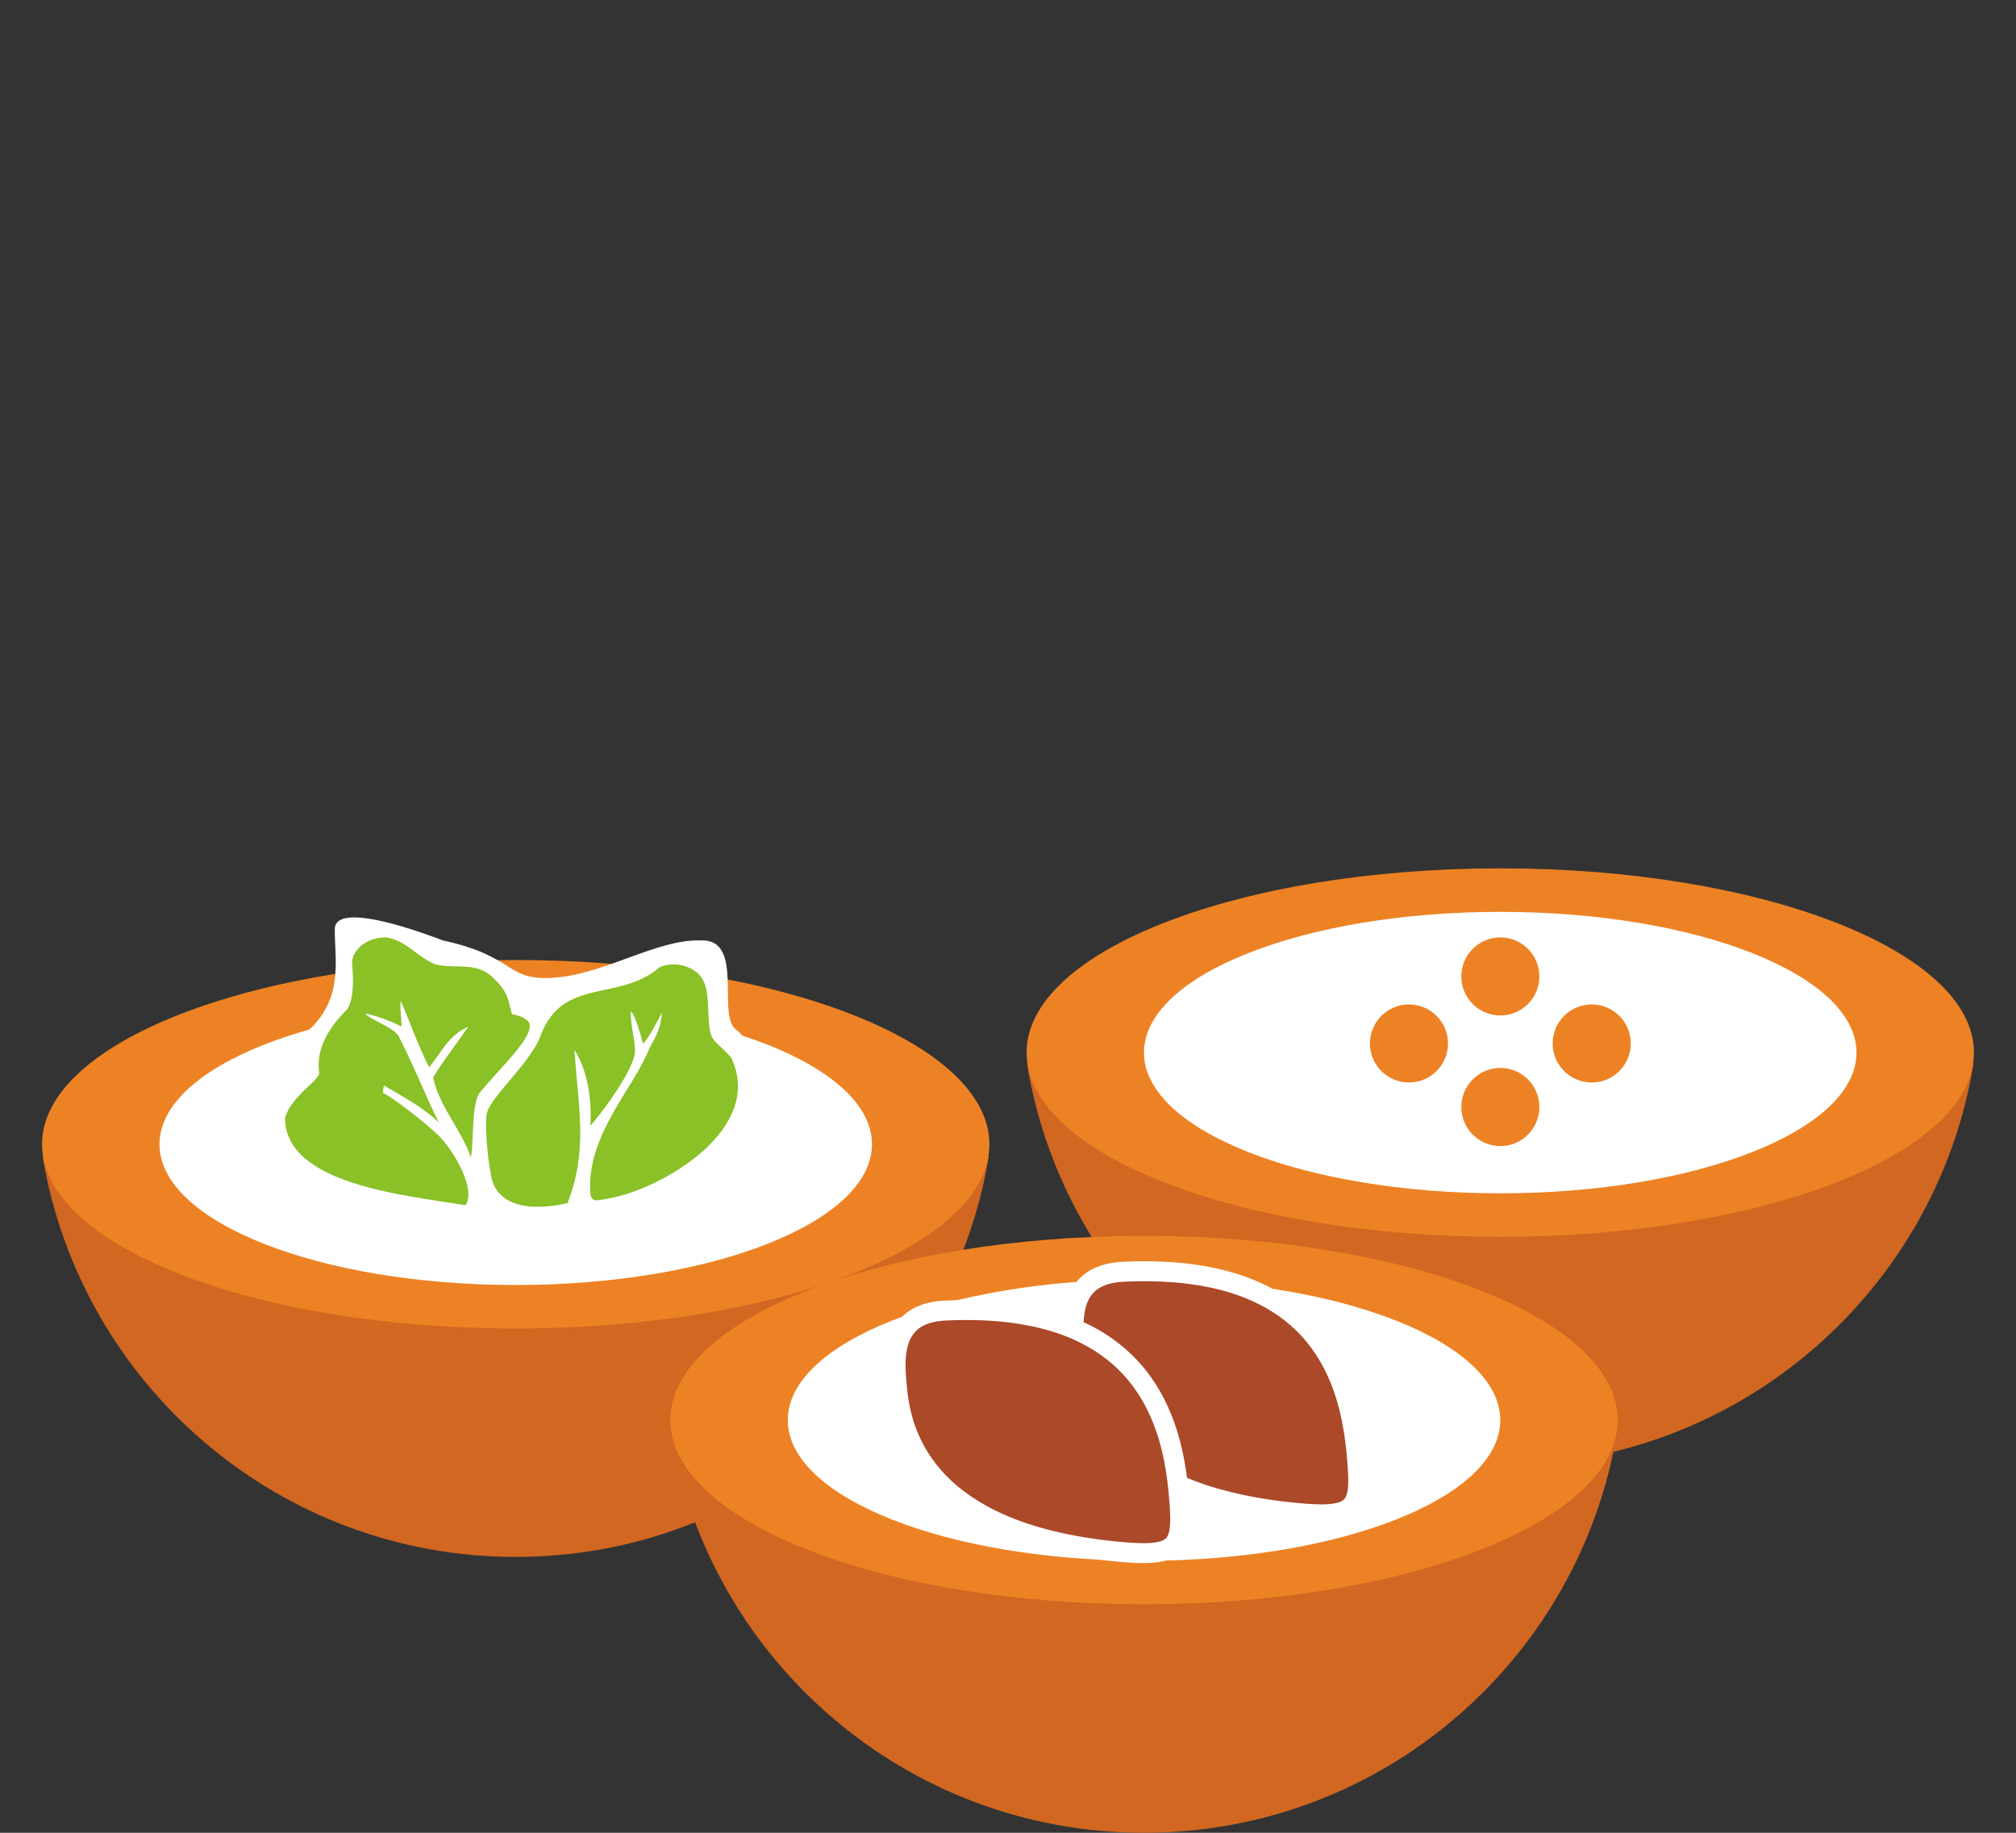 <?xml version="1.0" encoding="UTF-8" standalone="no"?>
<!-- Created with Inkscape (http://www.inkscape.org/) -->

<svg
   xmlns:dc="http://purl.org/dc/elements/1.1/"
   xmlns:cc="http://creativecommons.org/ns#"
   xmlns:rdf="http://www.w3.org/1999/02/22-rdf-syntax-ns#"
   xmlns:svg="http://www.w3.org/2000/svg"
   xmlns="http://www.w3.org/2000/svg"
   xmlns:sodipodi="http://sodipodi.sourceforge.net/DTD/sodipodi-0.dtd"
   xmlns:inkscape="http://www.inkscape.org/namespaces/inkscape"
   width="44mm"
   height="40mm"
   viewBox="0 0 155.906 141.732"
   id="svg5033"
   version="1.1"
   inkscape:version="0.91 r13725"
   sodipodi:docname="Lebanese.svg">
  <rect x="0" y="0" width="155.906" height="141.732" fill="#333333" stroke="none"/>
  <defs
     id="defs5035" />
  <sodipodi:namedview
     id="base"
     pagecolor="#ffffff"
     bordercolor="#666666"
     borderopacity="1.0"
     inkscape:pageopacity="0.0"
     inkscape:pageshadow="2"
     inkscape:zoom="0.49497475"
     inkscape:cx="-10.956391"
     inkscape:cy="221.64992"
     inkscape:document-units="px"
     inkscape:current-layer="svg5033"
     showgrid="false"
     fit-margin-top="0"
     fit-margin-left="0"
     fit-margin-right="0"
     fit-margin-bottom="0"
     inkscape:window-width="1920"
     inkscape:window-height="1017"
     inkscape:window-x="1912"
     inkscape:window-y="-8"
     inkscape:window-maximized="1" />
  <path
     inkscape:connector-curvature="0"
     d="m 76.478,89.366 c -2.889,17.603 -18.175,31.035 -36.596,31.035 -18.391,0 -33.656,-13.389 -36.581,-30.951"
     style="fill:#d26721;fill-opacity:1;fill-rule:nonzero;stroke:none"
     id="path434" />
  <path
     inkscape:connector-curvature="0"
     d="m 76.513,88.488 c 0,7.867 -16.401,14.243 -36.631,14.243 -20.231,0 -36.629,-6.376 -36.629,-14.243 0,-7.871 16.399,-14.248 36.629,-14.248 20.229,0 36.631,6.377 36.631,14.248"
     style="fill:#ed8224;fill-opacity:1;fill-rule:nonzero;stroke:none"
     id="path436" />
  <path
     inkscape:connector-curvature="0"
     d="m 67.433,88.492 c 0,6.005 -12.329,10.879 -27.551,10.879 -15.211,0 -27.548,-4.873 -27.548,-10.879 0,-6.019 12.337,-10.888 27.548,-10.888 15.221,0 27.551,4.869 27.551,10.888"
     style="fill:#ffffff;fill-opacity:1;fill-rule:nonzero;stroke:none"
     id="path438" />
  <path
     inkscape:connector-curvature="0"
     d="m 152.617,82.276 c -2.889,17.605 -18.176,31.035 -36.595,31.035 -18.395,0 -33.66,-13.389 -36.583,-30.952"
     style="fill:#d26721;fill-opacity:1;fill-rule:nonzero;stroke:none"
     id="path440" />
  <path
     inkscape:connector-curvature="0"
     d="m 152.653,81.402 c 0,7.863 -16.405,14.241 -36.631,14.241 -20.233,0 -36.631,-6.379 -36.631,-14.241 0,-7.872 16.397,-14.251 36.631,-14.251 20.225,0 36.631,6.379 36.631,14.251"
     style="fill:#ed8224;fill-opacity:1;fill-rule:nonzero;stroke:none"
     id="path442" />
  <path
     inkscape:connector-curvature="0"
     d="m 143.57,81.406 c 0,6.005 -12.331,10.875 -27.548,10.875 -15.215,0 -27.552,-4.869 -27.552,-10.875 0,-6.023 12.337,-10.891 27.552,-10.891 15.217,0 27.548,4.868 27.548,10.891"
     style="fill:#ffffff;fill-opacity:1;fill-rule:nonzero;stroke:none"
     id="path444" />
  <path
     inkscape:connector-curvature="0"
     d="m 125.066,110.695 c -2.889,17.607 -18.172,31.037 -36.596,31.037 -18.392,0 -33.656,-13.389 -36.58,-30.953"
     style="fill:#d26721;fill-opacity:1;fill-rule:nonzero;stroke:none"
     id="path446" />
  <path
     inkscape:connector-curvature="0"
     d="m 125.102,109.819 c 0,7.865 -16.403,14.244 -36.632,14.244 -20.231,0 -36.628,-6.379 -36.628,-14.244 0,-7.871 16.397,-14.248 36.628,-14.248 20.229,0 36.632,6.377 36.632,14.248"
     style="fill:#ed8224;fill-opacity:1;fill-rule:nonzero;stroke:none"
     id="path448" />
  <path
     inkscape:connector-curvature="0"
     d="m 116.022,109.824 c 0,6.005 -12.331,10.875 -27.552,10.875 -15.212,0 -27.548,-4.869 -27.548,-10.875 0,-6.023 12.336,-10.889 27.548,-10.889 15.221,0 27.552,4.867 27.552,10.889"
     style="fill:#ffffff;fill-opacity:1;fill-rule:nonzero;stroke:none"
     id="path450" />
  <path
     inkscape:connector-curvature="0"
     d="m 111.982,80.695 c 0,1.664 -1.352,3.017 -3.019,3.017 -1.667,0 -3.02,-1.353 -3.02,-3.017 0,-1.668 1.353,-3.02 3.02,-3.02 1.667,0 3.019,1.352 3.019,3.02"
     style="fill:#ed8224;fill-opacity:1;fill-rule:nonzero;stroke:none"
     id="path452" />
  <path
     inkscape:connector-curvature="0"
     d="m 119.046,75.51 c 0,1.669 -1.351,3.019 -3.017,3.019 -1.667,0 -3.019,-1.349 -3.019,-3.019 0,-1.667 1.352,-3.019 3.019,-3.019 1.667,0 3.017,1.352 3.017,3.019"
     style="fill:#ed8224;fill-opacity:1;fill-rule:nonzero;stroke:none"
     id="path454" />
  <path
     inkscape:connector-curvature="0"
     d="m 119.046,85.604 c 0,1.671 -1.351,3.024 -3.017,3.024 -1.667,0 -3.019,-1.353 -3.019,-3.024 0,-1.663 1.352,-3.017 3.019,-3.017 1.667,0 3.017,1.355 3.017,3.017"
     style="fill:#ed8224;fill-opacity:1;fill-rule:nonzero;stroke:none"
     id="path456" />
  <path
     inkscape:connector-curvature="0"
     d="m 126.114,80.694 c 0,1.665 -1.349,3.019 -3.017,3.019 -1.671,0 -3.023,-1.353 -3.023,-3.019 0,-1.667 1.352,-3.019 3.023,-3.019 1.668,0 3.017,1.352 3.017,3.019"
     style="fill:#ed8224;fill-opacity:1;fill-rule:nonzero;stroke:none"
     id="path458" />
  <path
     sodipodi:nodetypes="ccccccccc"
     inkscape:connector-curvature="0"
     d="m 21.017,88.362 c 6.389,8.22 35.466,7.325 36.793,0 0.375,-3.504 1.727,-6.163 -0.772,-8.665 -1.752,-0.907 0.678,-7.155 -2.888,-6.972 -3.35,-0.099 -7.383,2.604 -11.264,2.879 -3.879,0.276 -2.85,-1.62 -8.635,-2.879 -1.251,-0.477 -8.336,-3.151 -8.36,-0.873 -0.025,2.275 0.725,5.345 -2.057,7.845 -0.751,2.253 -3.819,4.661 -2.817,8.665"
     style="fill:#ffffff;fill-opacity:1;fill-rule:nonzero;stroke:none"
     id="path460" />
  <path
     sodipodi:nodetypes="cccccccccccccccccccccccc"
     inkscape:connector-curvature="0"
     id="path462"
     d="m 29.907,72.493 c -1.215,-0.044 -2.502,0.654 -2.686,1.85 0.057,0.925 0.253,2.514 -0.328,3.658 -0.839,0.853 -2.52,2.62 -2.215,4.912 0.119,0.611 -2.11,1.765 -2.633,3.525 -0.019,5.164 9.332,6 13.953,6.76 0.84,-1.183 -0.844,-4.122 -2.025,-5.33 -1.143,-1.114 -3.521,-2.936 -4.365,-3.363 0.026,-0.351 0.059,-0.597 0.121,-0.541 1.334,0.796 2.981,1.649 4.201,2.838 -1.134,-2.308 -1.942,-4.435 -3.137,-6.742 -0.62,-0.743 -1.894,-1.057 -2.578,-1.684 0.759,0.129 1.95,0.546 2.826,1.009 0.027,-0.671 -0.133,-1.357 -0.045,-1.991 0.748,1.734 1.298,3.39 2.197,5.148 0.964,-1.197 1.547,-2.541 3.021,-3.137 -0.949,1.38 -1.943,2.623 -2.719,3.918 0.459,2.232 2.201,4.052 2.914,6.172 0.232,-0.745 0.033,-3.915 0.621,-4.896 1.383,-1.762 4.026,-4.138 3.941,-5.311 -0.041,-0.584 -1.143,-0.833 -1.375,-0.852 -0.336,-1.103 -0.2,-1.659 -1.555,-2.918 -1.292,-1.201 -2.997,-0.519 -4.479,-0.979 -1.606,-0.784 -2.068,-1.729 -3.658,-2.047 z"
     style="fill:#89c126;fill-opacity:1;fill-rule:nonzero;stroke:none" />
  <path
     sodipodi:nodetypes="cccccccccccccccccc"
     inkscape:connector-curvature="0"
     d="m 37.67,86.032 c 0.264,-1.182 3.506,-4.026 4.146,-5.982 1.728,-4.529 6.075,-2.542 9.208,-5.264 0.833,-0.329 1.653,-0.251 2.365,0.095 1.365,0.663 1.324,2.007 1.393,3.447 0.115,2.432 0.257,1.771 1.763,3.461 2.656,5.51 -5.397,10.202 -9.505,10.893 -0.808,0.113 -1.349,0.439 -1.399,-0.556 -0.206,-4.438 3.335,-7.929 4.535,-10.959 0.181,-0.472 0.9,-1.288 1.017,-2.863 -0.385,0.697 -0.961,1.921 -1.475,2.407 -0.143,-0.532 -0.456,-1.879 -0.92,-2.537 -0.111,0.832 0.355,2.381 0.308,3.173 -0.091,1.469 -2.877,5.136 -3.453,5.699 0.136,-2.072 -0.239,-4.312 -1.224,-5.852 0.303,4.706 1.055,7.678 -0.537,11.845 -2.038,0.471 -5.097,0.632 -5.845,-1.78 -0.405,-1.831 -0.571,-4.664 -0.378,-5.227 z"
     style="fill:#89c126;fill-opacity:1;fill-rule:nonzero;stroke:none"
     id="path466" />
  <path
     inkscape:connector-curvature="0"
     d="m 104.969,113.079 c -0.407,-5.353 -2.125,-15.472 -18.075,-14.736 -4.356,0.201 -3.988,3.815 -3.733,6.244 0.389,3.771 2.599,10.839 16.493,12.347 5.139,0.552 5.604,-0.109 5.315,-3.855"
     style="fill:#ab4929;fill-opacity:1;fill-rule:nonzero;stroke:none"
     id="path468" />
  <path
     inkscape:connector-curvature="0"
     d="m 104.969,113.079 0.769,-0.059 c -0.204,-2.627 -0.704,-6.475 -3.108,-9.725 -1.201,-1.623 -2.885,-3.08 -5.193,-4.112 -2.309,-1.035 -5.233,-1.649 -8.931,-1.649 -0.533,0 -1.083,0.012 -1.648,0.039 -0.892,0.041 -1.644,0.215 -2.272,0.513 -0.945,0.444 -1.572,1.191 -1.905,2 -0.339,0.811 -0.427,1.675 -0.428,2.497 0,0.747 0.076,1.467 0.141,2.085 0.201,1.979 0.9,4.889 3.393,7.476 2.492,2.588 6.717,4.792 13.783,5.556 1.031,0.111 1.884,0.175 2.611,0.175 0.611,0 1.131,-0.044 1.599,-0.161 0.696,-0.164 1.312,-0.577 1.632,-1.185 0.321,-0.603 0.392,-1.272 0.395,-2.049 0,-0.441 -0.027,-0.924 -0.068,-1.46 l -0.769,0.06 -0.768,0.059 c 0.039,0.516 0.064,0.964 0.064,1.341 0,0.445 -0.036,0.791 -0.1,1.028 -0.111,0.359 -0.191,0.452 -0.431,0.591 -0.247,0.133 -0.753,0.239 -1.553,0.236 -0.633,0 -1.444,-0.059 -2.444,-0.167 -6.828,-0.744 -10.655,-2.828 -12.839,-5.093 -2.183,-2.268 -2.783,-4.776 -2.971,-6.565 -0.065,-0.617 -0.132,-1.284 -0.132,-1.925 -0.004,-0.948 0.156,-1.808 0.572,-2.381 0.209,-0.291 0.48,-0.531 0.883,-0.724 0.401,-0.191 0.945,-0.331 1.679,-0.365 0.543,-0.024 1.068,-0.036 1.577,-0.036 3.529,0 6.228,0.585 8.3,1.513 3.103,1.396 4.839,3.548 5.889,5.861 1.045,2.311 1.361,4.783 1.505,6.685 l 0.768,-0.057"
     style="fill:#ffffff;fill-opacity:1;fill-rule:nonzero;stroke:none"
     id="path470" />
  <path
     inkscape:connector-curvature="0"
     d="m 91.203,116.083 c -0.407,-5.355 -2.128,-15.472 -18.079,-14.736 -4.353,0.199 -3.985,3.816 -3.729,6.245 0.389,3.767 2.597,10.839 16.492,12.344 5.139,0.551 5.603,-0.107 5.316,-3.853"
     style="fill:#ab4929;fill-opacity:1;fill-rule:nonzero;stroke:none"
     id="path472" />
  <path
     inkscape:connector-curvature="0"
     d="m 91.203,116.083 0.769,-0.057 c -0.204,-2.628 -0.704,-6.477 -3.109,-9.728 -1.201,-1.621 -2.885,-3.079 -5.195,-4.111 -2.309,-1.035 -5.232,-1.649 -8.931,-1.649 -0.533,0 -1.083,0.012 -1.648,0.039 -0.891,0.041 -1.643,0.213 -2.271,0.512 -0.945,0.443 -1.572,1.189 -1.905,1.999 -0.339,0.811 -0.427,1.675 -0.428,2.497 10e-4,0.748 0.077,1.469 0.141,2.089 0.203,1.977 0.9,4.888 3.393,7.473 2.492,2.589 6.717,4.793 13.783,5.556 1.031,0.111 1.885,0.175 2.612,0.175 0.609,0 1.131,-0.044 1.599,-0.163 0.696,-0.164 1.312,-0.576 1.631,-1.185 0.321,-0.603 0.392,-1.272 0.395,-2.051 0,-0.44 -0.027,-0.92 -0.067,-1.455 l -0.769,0.059 -0.769,0.059 c 0.04,0.515 0.064,0.961 0.064,1.337 0,0.445 -0.036,0.792 -0.1,1.029 -0.109,0.36 -0.191,0.453 -0.429,0.592 -0.247,0.132 -0.753,0.239 -1.553,0.236 -0.635,0 -1.445,-0.059 -2.447,-0.167 -6.828,-0.743 -10.653,-2.827 -12.837,-5.092 -2.181,-2.268 -2.783,-4.776 -2.969,-6.564 -0.065,-0.619 -0.133,-1.287 -0.133,-1.929 -0.003,-0.948 0.156,-1.808 0.573,-2.38 0.209,-0.291 0.479,-0.531 0.88,-0.724 0.403,-0.191 0.945,-0.329 1.679,-0.364 0.543,-0.024 1.068,-0.037 1.577,-0.037 3.529,10e-4 6.229,0.587 8.301,1.515 3.103,1.396 4.84,3.548 5.891,5.86 1.045,2.312 1.361,4.784 1.504,6.688 l 0.769,-0.059"
     style="fill:#ffffff;fill-opacity:1;fill-rule:nonzero;stroke:none"
     id="path474" />
</svg>
